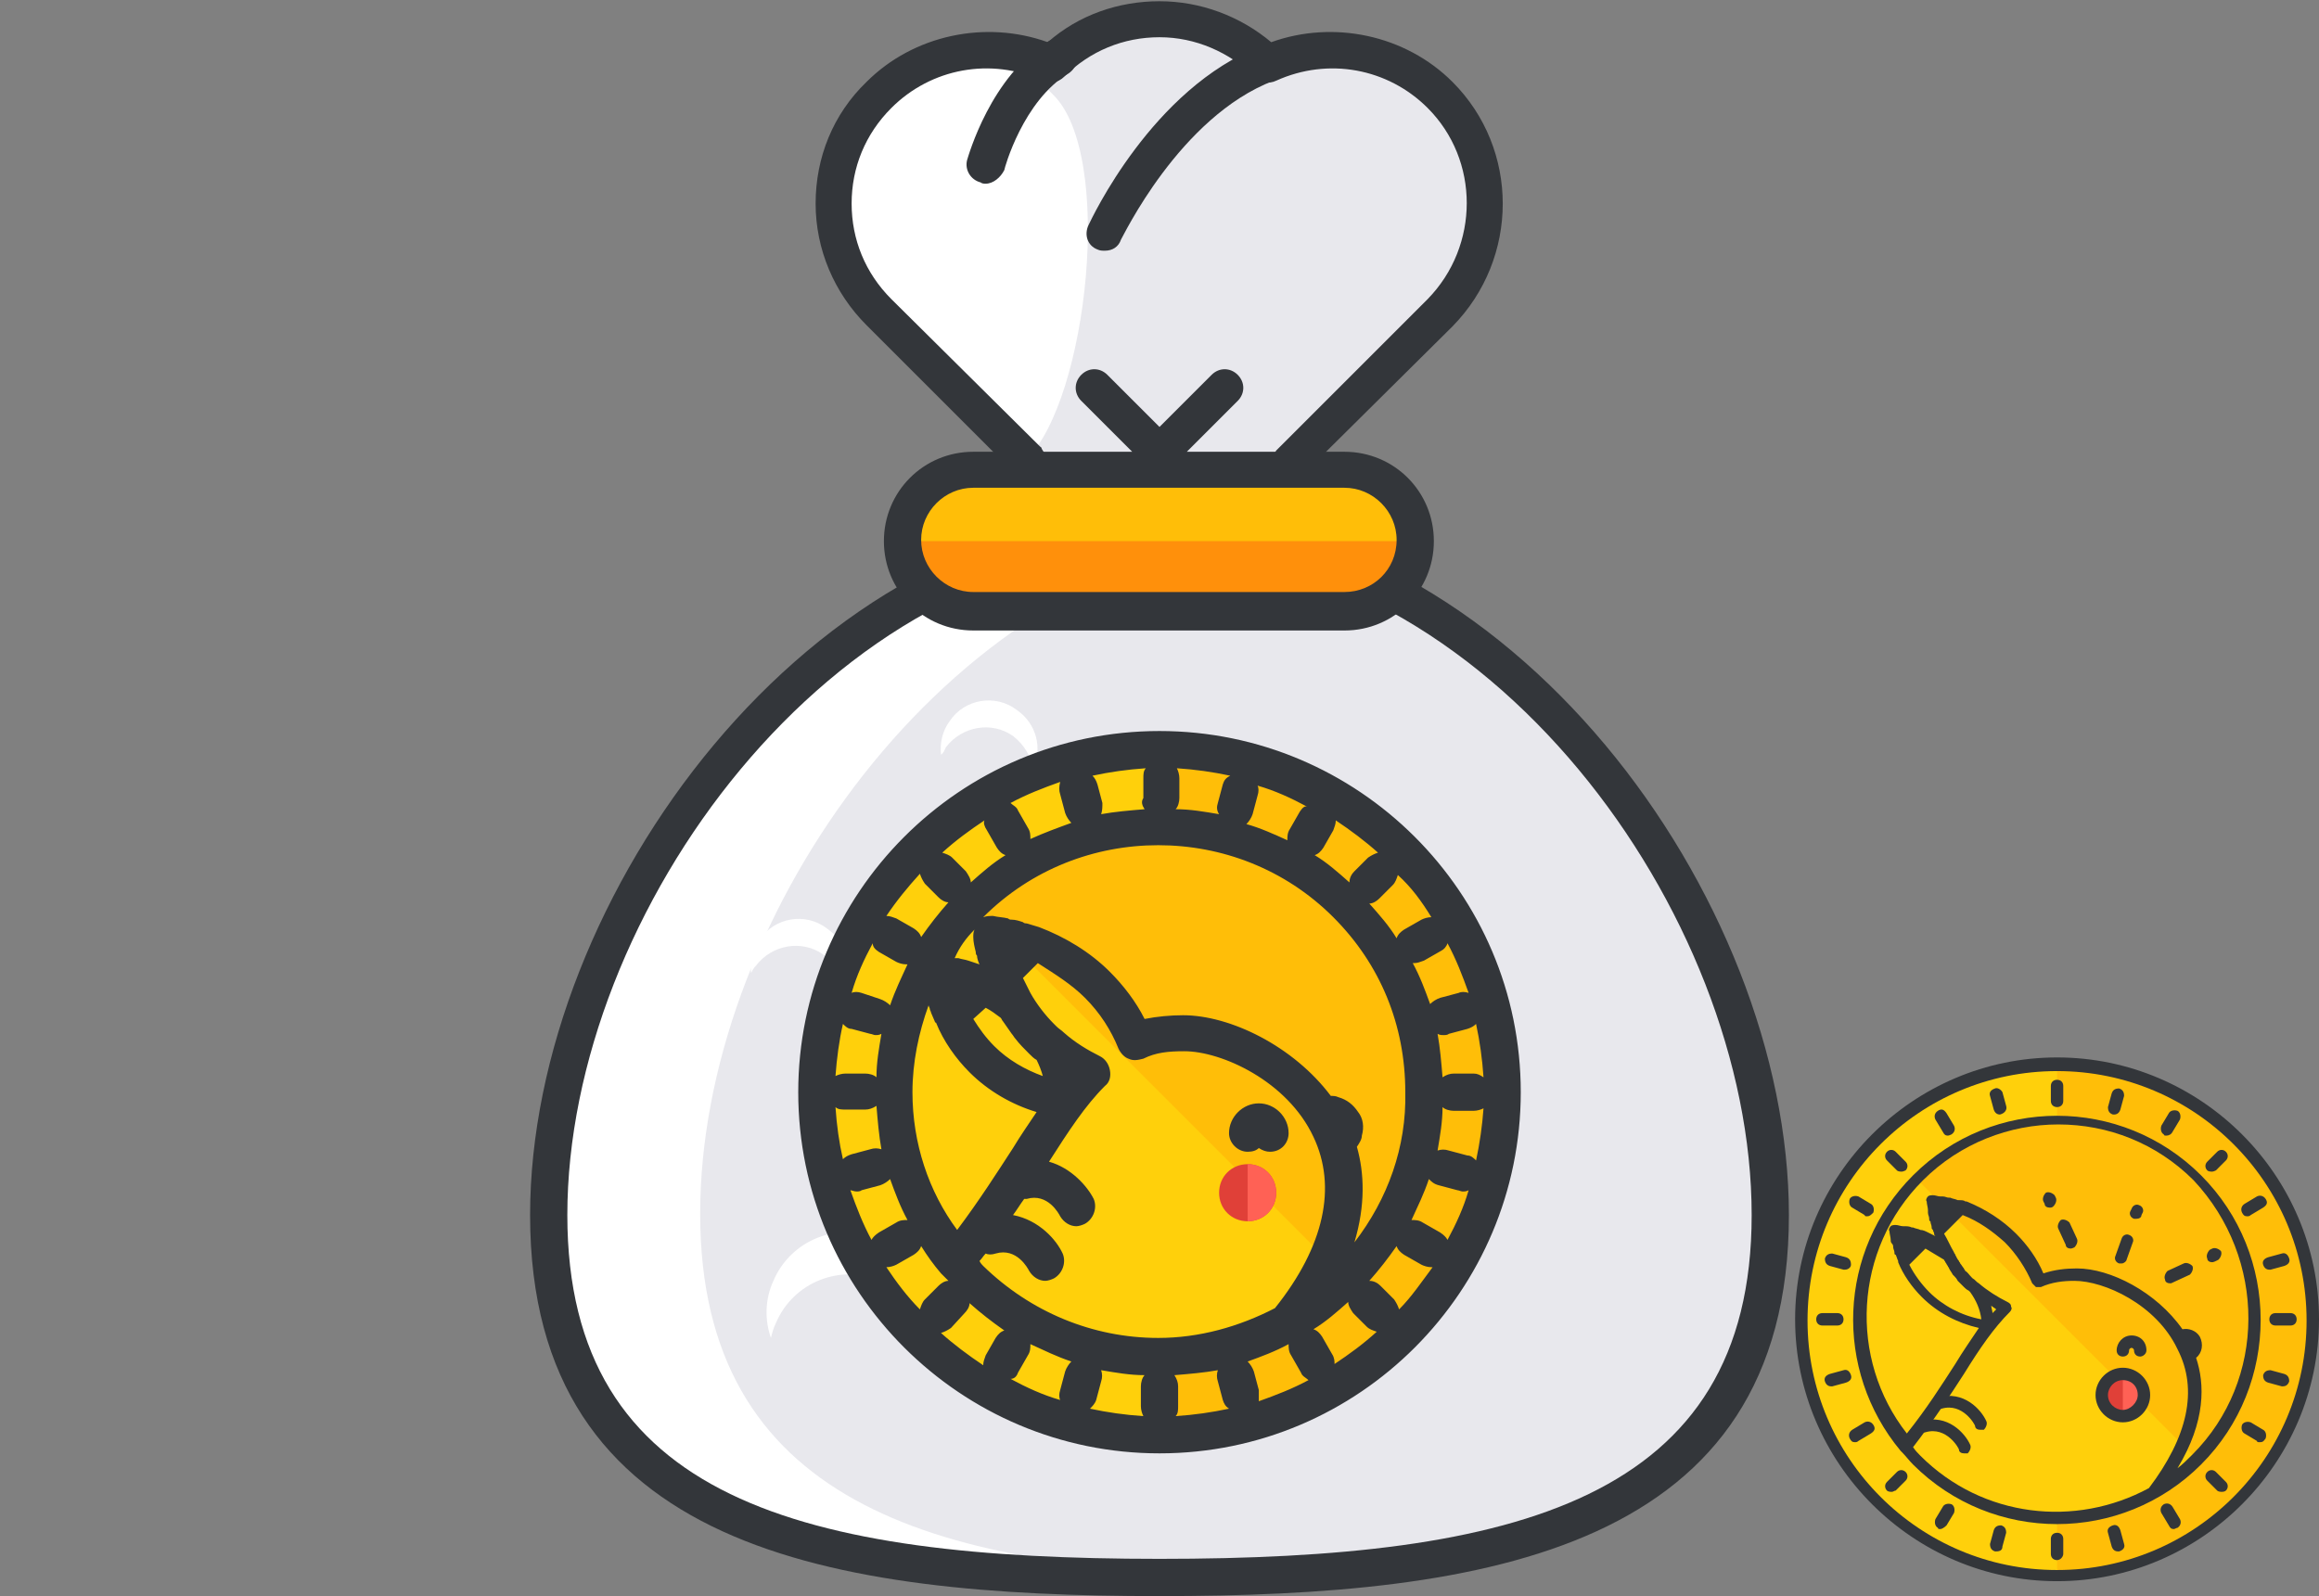 <?xml version="1.0" encoding="utf-8"?>
<!-- Generator: Adobe Illustrator 21.1.0, SVG Export Plug-In . SVG Version: 6.00 Build 0)  -->
<svg version="1.1" id="Layer_1" xmlns="http://www.w3.org/2000/svg" xmlns:xlink="http://www.w3.org/1999/xlink" x="0px" y="0px"
	 viewBox="0 0 186.8 128.6" style="enable-background:new 0 0 186.8 128.6;" xml:space="preserve">
<rect x="0" y="0" width="186.8" height="128.6" fill="#808080" stroke="none"/>
<style type="text/css">
	.st0{fill:#E8E8ED;}
	.st1{fill:#FFFFFF;}
	.st2{fill:#33363A;}
	.st3{fill:#FFBE08;}
	.st4{fill:#FF900B;}
	.st5{fill:#FFF1D9;}
	.st6{fill:#FFD00B;}
	.st7{fill:#E04038;}
	.st8{fill:#FF6155;}
</style>
<g>
	<g>
		<g>
			<path class="st0" d="M93.4,43.1c-4.5,0-8.5-2.4-10.7-6.1l0,0L70.8,25.1c-4.8-4.8-4.8-12.7,0-17.5c3.8-3.8,9.3-4.6,13.9-2.5
				c2.2-2.2,5.3-3.6,8.7-3.6s6.5,1.4,8.7,3.6c4.6-2.1,10.1-1.3,13.9,2.5c4.8,4.8,4.8,12.7,0,17.5L104.1,37l0,0
				C101.9,40.7,97.9,43.1,93.4,43.1z"/>
		</g>
		<g>
			<path class="st1" d="M82.7,37l1.9,0.8L70.8,25.1c-4.8-4.8-4.8-12.7,0-17.5c2-2,4.5-3.1,7-3.5c2.6,0.3,5.1,1.5,7,3.5
				C89.8,12.4,87.6,32.2,82.7,37z"/>
		</g>
		<g>
			<path class="st2" d="M93.4,44.6c-4.8,0-9.3-2.5-11.9-6.7L69.8,26.2c-2.6-2.6-4.1-6.1-4.1-9.8s1.4-7.2,4.1-9.8
				c3.8-3.8,9.6-5,14.6-3.2c2.5-2.2,5.7-3.3,9-3.3s6.5,1.2,9,3.3c5-1.8,10.8-0.6,14.6,3.2c5.4,5.4,5.4,14.2,0,19.7L105.2,38
				C102.7,42.1,98.2,44.6,93.4,44.6z M84,36.3c2,3.4,5.5,5.4,9.4,5.4s7.4-2,9.4-5.4c0.1-0.1,0.2-0.2,0.3-0.3L115,24.1
				c4.2-4.3,4.2-11.2,0-15.4c-3.2-3.2-8-4.1-12.2-2.2c-0.6,0.3-1.2,0.1-1.7-0.3C99,4.2,96.3,3,93.4,3c-2.9,0-5.6,1.1-7.7,3.2
				c-0.4,0.4-1.1,0.6-1.7,0.3c-4.2-1.9-9-1-12.2,2.2c-2.1,2.1-3.2,4.8-3.2,7.7s1.1,5.6,3.2,7.7l12,11.9C83.9,36,83.9,36.2,84,36.3
				L84,36.3z"/>
		</g>
	</g>
	<g>
		<path class="st1" d="M142.6,97.9c0,25.2-22,29.2-49.2,29.2s-49.2-4-49.2-29.2s22-55.1,49.2-55.1C120.6,42.8,142.6,72.7,142.6,97.9
			z"/>
	</g>
	<g>
		<path class="st0" d="M99.5,43.3c-24.3,4-43.1,31.3-43.1,54.5s18.8,28.5,43.1,29.1c24.3-0.7,43.1-5.8,43.1-29.1
			S123.8,47.3,99.5,43.3z"/>
	</g>
	<g>
		<path class="st2" d="M93.4,128.6c-26.3,0-50.7-3.7-50.7-30.7c0-25.6,22.6-56.6,50.7-56.6s50.7,31,50.7,56.6
			C144.1,124.9,119.7,128.6,93.4,128.6z M93.4,44.3c-26.4,0-47.7,29.3-47.7,53.6c0,23,19.1,27.7,47.7,27.7s47.7-4.7,47.7-27.7
			C141.1,73.6,119.8,44.3,93.4,44.3z"/>
	</g>
	<g>
		<path class="st3" d="M114,43.6c0,3.1-2.5,5.7-5.7,5.7H78.4c-3.1,0-5.7-2.5-5.7-5.7l0,0c0-3.1,2.5-5.7,5.7-5.7h29.9
			C111.5,37.9,114,40.4,114,43.6L114,43.6z"/>
	</g>
	<g>
		<path class="st4" d="M114,43.6L114,43.6c0,3.1-2.5,5.7-5.7,5.7H78.4c-3.1,0-5.7-2.5-5.7-5.7l0,0"/>
	</g>
	<path class="st2" d="M108.3,36.4H95.6l4.1-4.1c0.6-0.6,0.6-1.5,0-2.1s-1.5-0.6-2.1,0l-4.2,4.2l-4.2-4.2c-0.6-0.6-1.5-0.6-2.1,0
		s-0.6,1.5,0,2.1l4.1,4.1H78.4c-4,0-7.2,3.2-7.2,7.2s3.2,7.2,7.2,7.2h29.9c4,0,7.2-3.2,7.2-7.2C115.5,39.6,112.3,36.4,108.3,36.4z
		 M108.3,47.7H78.4c-2.3,0-4.2-1.9-4.2-4.2s1.9-4.2,4.2-4.2h29.9c2.3,0,4.2,1.9,4.2,4.2C112.5,45.9,110.6,47.7,108.3,47.7z"/>
	<g>
		<path class="st5" d="M67.9,94.7c0-3.6,2.9-6.5,6.5-6.5c1.9,0,3.6,0.8,4.8,2.2c-0.6-3-3.2-5.2-6.4-5.2c-3.6,0-6.5,2.9-6.5,6.5
			c0,1.7,0.6,3.2,1.7,4.3C67.9,95.6,67.9,95.2,67.9,94.7z"/>
	</g>
	<g>
		<path class="st1" d="M62.5,106.6c1.4-3.3,5.2-4.8,8.5-3.4c1.8,0.8,3,2.2,3.6,3.9c0.6-3-0.9-6.1-3.8-7.3c-3.3-1.4-7.1,0.1-8.5,3.4
			c-0.7,1.5-0.7,3.2-0.2,4.6C62.2,107.4,62.3,107,62.5,106.6z"/>
	</g>
	<g>
		<path class="st5" d="M70.6,75c0-2.2,1.7-3.9,3.9-3.9c1.2,0,2.2,0.5,2.9,1.3c-0.3-1.8-1.9-3.1-3.8-3.1c-2.2,0-3.9,1.7-3.9,3.9
			c0,1,0.4,1.9,1,2.6C70.6,75.6,70.6,75.3,70.6,75z"/>
	</g>
	<g>
		<path class="st1" d="M76.2,60.2c1.3-1.7,3.7-2.1,5.4-0.9c0.9,0.7,1.5,1.7,1.6,2.7c0.8-1.7,0.3-3.7-1.3-4.8
			c-1.7-1.3-4.2-0.9-5.4,0.9c-0.6,0.8-0.8,1.8-0.7,2.7C76,60.7,76.1,60.4,76.2,60.2z"/>
	</g>
	<g>
		<path class="st1" d="M60.9,77.8c1.3-1.7,3.7-2.1,5.4-0.9c0.9,0.7,1.5,1.7,1.6,2.7c0.8-1.7,0.3-3.7-1.3-4.8
			c-1.7-1.3-4.2-0.9-5.4,0.9c-0.6,0.8-0.8,1.8-0.7,2.7C60.6,78.2,60.7,78,60.9,77.8z"/>
	</g>
	<g>
		<path class="st2" d="M89,20.2c-0.2,0-0.4,0-0.6-0.1c-0.8-0.3-1.1-1.2-0.7-2c0.2-0.4,5.1-11,13.9-14.4c0.8-0.3,1.6,0.1,1.9,0.9
			s-0.1,1.6-0.9,1.9C95,9.4,90.4,19.2,90.3,19.3C90.1,19.9,89.6,20.2,89,20.2z"/>
	</g>
	<g>
		<path class="st2" d="M79.4,14.8c-0.1,0-0.3,0-0.4-0.1c-0.8-0.2-1.3-1-1.1-1.8c0.1-0.3,1.9-6.8,6.6-9.6c0.7-0.4,1.6-0.2,2.1,0.5
			c0.4,0.7,0.2,1.6-0.5,2.1c-3.7,2.2-5.2,7.7-5.2,7.8C80.6,14.3,80,14.8,79.4,14.8z"/>
	</g>
	<g>
		<circle class="st6" cx="93.4" cy="88" r="27.6"/>
	</g>
	<g>
		<path class="st3" d="M93.4,60.4v55.2c15.2,0,27.6-12.4,27.6-27.6C121,72.7,108.6,60.4,93.4,60.4z"/>
	</g>
	<g>
		<circle class="st6" cx="93.4" cy="88" r="21.4"/>
	</g>
	<g>
		<path class="st3" d="M78.3,72.9l30.2,30.2c8.3-8.3,8.3-21.9,0-30.2C100.2,64.5,86.6,64.5,78.3,72.9z"/>
	</g>
	<g>
		<path class="st2" d="M102.3,92.8c-0.3,0-0.6-0.1-0.9-0.3c-0.2,0.2-0.5,0.3-0.9,0.3c-0.8,0-1.5-0.7-1.5-1.5c0-1.3,1.1-2.4,2.4-2.4
			s2.4,1.1,2.4,2.4C103.8,92.1,103.2,92.8,102.3,92.8z"/>
	</g>
	<g>
		<path class="st7" d="M102.8,96.1c0,1.3-1,2.3-2.3,2.3s-2.3-1-2.3-2.3s1-2.3,2.3-2.3S102.8,94.8,102.8,96.1z"/>
	</g>
	<g>
		<path class="st8" d="M100.5,93.8c1.3,0,2.3,1,2.3,2.3s-1,2.3-2.3,2.3"/>
	</g>
	<path class="st2" d="M93.4,58.9C77.3,58.9,64.3,72,64.3,88c0,16.1,13.1,29.1,29.1,29.1c16.1,0,29.1-13.1,29.1-29.1
		C122.5,71.9,109.4,58.9,93.4,58.9z M118.9,93.5c-0.2-0.2-0.4-0.4-0.7-0.4l-1.5-0.4c-0.3-0.1-0.6-0.1-0.9,0c0.2-1.2,0.4-2.3,0.4-3.5
		c0.2,0.2,0.6,0.3,0.9,0.3h1.6c0.3,0,0.6-0.1,0.8-0.2C119.4,90.7,119.2,92.1,118.9,93.5z M116,99.3l-1.4-0.8
		c-0.3-0.2-0.6-0.2-0.9-0.2c0.5-1.1,1-2.1,1.4-3.3c0.2,0.2,0.4,0.4,0.8,0.5l1.5,0.4c0.1,0,0.3,0.1,0.4,0.1c0.2,0,0.3,0,0.5-0.1
		c-0.4,1.4-1,2.7-1.7,4C116.5,99.7,116.3,99.5,116,99.3z M73.5,88c0-2.4,0.5-4.8,1.3-7c0,0.1,0.1,0.2,0.1,0.3c0,0.1,0.1,0.2,0.1,0.3
		c0.1,0.2,0.2,0.5,0.3,0.7c0,0,0,0.1,0.1,0.1l0,0c0.6,1.5,1.6,2.9,2.7,4c1.5,1.5,3.4,2.6,5.4,3.2c-0.6,0.9-1.3,1.9-1.9,2.9
		c-1.3,2-2.7,4.2-4.5,6.6C74.8,96,73.5,92.1,73.5,88z M70.2,99.9c-0.7-1.3-1.2-2.6-1.7-4c0.1,0,0.3,0.1,0.5,0.1c0.1,0,0.3,0,0.4-0.1
		l1.5-0.4c0.3-0.1,0.6-0.3,0.8-0.5c0.4,1.1,0.8,2.2,1.4,3.3c-0.3,0-0.6,0-0.9,0.2l-1.4,0.8C70.5,99.5,70.3,99.7,70.2,99.9z
		 M67.3,89.2c0.2,0.2,0.5,0.2,0.8,0.2h1.6c0.3,0,0.6-0.1,0.9-0.3c0.1,1.2,0.2,2.4,0.4,3.5c-0.3-0.1-0.6-0.1-0.9,0L68.6,93
		c-0.3,0.1-0.5,0.2-0.7,0.4C67.6,92.1,67.4,90.7,67.3,89.2z M67.9,82.5c0.2,0.2,0.4,0.4,0.7,0.4l1.5,0.4c0.1,0,0.3,0.1,0.4,0.1
		c0.2,0,0.3,0,0.5-0.1c-0.2,1.2-0.4,2.3-0.4,3.5c-0.2-0.2-0.6-0.3-0.9-0.3h-1.6c-0.3,0-0.6,0.1-0.8,0.2
		C67.4,85.3,67.6,83.8,67.9,82.5z M70.8,76.7l1.4,0.8c0.2,0.1,0.5,0.2,0.8,0.2h0.1c-0.5,1.1-1,2.1-1.4,3.3c-0.2-0.2-0.5-0.4-0.8-0.5
		L69.4,80c-0.3-0.1-0.6-0.1-0.8,0c0.4-1.4,1-2.7,1.7-4C70.3,76.3,70.5,76.5,70.8,76.7z M109.1,70.2c-0.2,0.2-0.4,0.5-0.4,0.9
		c-0.9-0.8-1.8-1.6-2.8-2.2c0.3-0.1,0.5-0.3,0.7-0.6l0.8-1.4c0.1-0.3,0.2-0.5,0.2-0.8c1.2,0.8,2.4,1.7,3.4,2.6
		c-0.3,0.1-0.5,0.2-0.8,0.4L109.1,70.2z M104.7,65.4l-0.8,1.4c-0.2,0.3-0.2,0.6-0.2,0.9c-1.1-0.5-2.2-1-3.3-1.3
		c0.2-0.2,0.4-0.5,0.5-0.8l0.4-1.5c0.1-0.3,0.1-0.6,0-0.8c1.4,0.4,2.7,1,4,1.7C105.1,64.9,104.9,65.1,104.7,65.4z M98.5,63.2
		l-0.4,1.5C98,65,98,65.3,98.2,65.6c-1.2-0.2-2.3-0.4-3.5-0.4c0.2-0.2,0.3-0.6,0.3-0.9v-1.6c0-0.3-0.1-0.6-0.2-0.8
		c1.5,0.1,2.9,0.3,4.3,0.6C98.7,62.7,98.6,62.9,98.5,63.2z M92.2,65.2c-1.2,0.1-2.4,0.2-3.5,0.4c0.1-0.3,0.1-0.6,0.1-0.9l-0.4-1.5
		c-0.1-0.3-0.2-0.5-0.4-0.7c1.4-0.3,2.8-0.5,4.3-0.6c-0.2,0.2-0.2,0.5-0.2,0.8v1.6C91.9,64.6,92,64.9,92.2,65.2z M85.4,64l0.4,1.5
		c0.1,0.3,0.3,0.6,0.5,0.8c-1.1,0.4-2.2,0.8-3.3,1.3c0-0.3,0-0.6-0.2-0.9L82,65.3c-0.1-0.3-0.4-0.4-0.6-0.6c1.3-0.7,2.6-1.2,4-1.7
		C85.3,63.4,85.3,63.7,85.4,64z M79.5,66.9l0.8,1.4c0.2,0.3,0.4,0.5,0.7,0.6c-1,0.6-1.9,1.4-2.8,2.2c0-0.3-0.2-0.6-0.4-0.9l-1.1-1.1
		c-0.2-0.2-0.5-0.3-0.8-0.4c1.1-1,2.2-1.8,3.4-2.6C79.2,66.3,79.3,66.6,79.5,66.9z M87.4,80.4c1.2,1.2,2.1,2.6,2.7,4.1
		c0.2,0.4,0.5,0.7,0.8,0.8c0.4,0.2,0.8,0.1,1.2,0c1-0.5,2-0.6,3.3-0.6c3,0,8.3,2.4,10.4,6.9c1.9,4,0.9,8.8-3.1,13.8l0,0
		c-2.9,1.5-6.1,2.4-9.4,2.4c-5.3,0-10.3-2.1-14.1-5.8c-0.1-0.1-0.2-0.2-0.3-0.4c0.2-0.2,0.3-0.4,0.5-0.6c0.2,0.1,0.5,0.1,0.8,0
		c1.7-0.5,2.6,1.2,2.7,1.4c0.3,0.5,0.8,0.8,1.3,0.8c0.2,0,0.5-0.1,0.7-0.2c0.7-0.4,1-1.3,0.7-2c-0.5-1.1-1.9-2.7-4-3.1
		c0.3-0.4,0.6-0.9,0.9-1.3c0.1,0,0.1,0,0.2,0c1.7-0.5,2.6,1.2,2.7,1.4c0.3,0.5,0.8,0.8,1.3,0.8c0.2,0,0.5-0.1,0.7-0.2
		c0.7-0.4,1-1.3,0.7-2c-0.5-1-1.8-2.5-3.6-3c1.6-2.5,2.9-4.5,4.5-6.1c0.4-0.3,0.5-0.8,0.4-1.3s-0.4-0.9-0.8-1.1
		c-1-0.5-2-1.1-2.9-1.9l0,0c-0.2-0.2-0.4-0.3-0.6-0.5c0,0,0,0-0.1-0.1l-0.1-0.1c-0.7-0.7-1.4-1.6-1.9-2.5l0,0
		c-0.2-0.4-0.4-0.8-0.6-1.2l1.2-1.2C85,78.5,86.3,79.3,87.4,80.4z M79.4,81.2c0.4,0.2,0.8,0.5,1.2,0.8c0.1,0.1,0.1,0.2,0.2,0.3
		c0.2,0.3,0.5,0.7,0.7,1c0.1,0.1,0.2,0.3,0.3,0.4c0.3,0.4,0.7,0.8,1.1,1.2l0,0l0,0l0,0l0,0c0.2,0.2,0.4,0.4,0.6,0.5
		c0.2,0.4,0.4,0.9,0.5,1.3c-1.4-0.5-2.8-1.3-3.9-2.4c-0.7-0.7-1.2-1.4-1.7-2.2L79.4,81.2z M78.5,74.9c-0.1,0.2-0.1,0.4-0.1,0.6
		c0,0.4,0.1,0.8,0.2,1.2c0,0.1,0,0.2,0.1,0.3c0,0.2,0.1,0.5,0.2,0.7c-0.3-0.1-0.6-0.2-0.9-0.3l0,0c-0.3-0.1-0.5-0.1-0.8-0.2h-0.1
		c-0.1,0-0.1,0-0.2,0C77.3,76.3,77.8,75.6,78.5,74.9z M77.7,105.8c0.2-0.2,0.4-0.5,0.4-0.8c0.9,0.8,1.8,1.5,2.8,2.2
		c-0.3,0.1-0.5,0.3-0.7,0.6l-0.8,1.4c-0.1,0.3-0.2,0.5-0.2,0.8c-1.2-0.8-2.4-1.7-3.4-2.6c0.3-0.1,0.5-0.2,0.8-0.4L77.7,105.8z
		 M82,110.6l0.8-1.4c0.2-0.3,0.2-0.6,0.2-0.9c1.1,0.5,2.1,1,3.3,1.4c-0.2,0.2-0.4,0.5-0.5,0.8l-0.4,1.5c-0.1,0.3-0.1,0.6,0,0.8
		c-1.4-0.4-2.7-1-4-1.7C81.7,111.1,81.9,110.9,82,110.6z M88.3,112.8l0.4-1.5c0.1-0.3,0.1-0.6,0-0.9c1.2,0.2,2.3,0.4,3.5,0.4
		c-0.2,0.2-0.3,0.6-0.3,0.9v1.6c0,0.3,0.1,0.6,0.2,0.8c-1.5-0.1-2.9-0.3-4.3-0.6C88,113.3,88.2,113.1,88.3,112.8z M94.6,110.8
		c1.2-0.1,2.4-0.2,3.5-0.4c-0.1,0.3-0.1,0.6,0,0.9l0.4,1.5c0.1,0.3,0.2,0.5,0.5,0.7c-1.4,0.3-2.8,0.5-4.3,0.6
		c0.2-0.2,0.2-0.5,0.2-0.8v-1.6C94.9,111.4,94.8,111.1,94.6,110.8z M101.4,112l-0.4-1.5c-0.1-0.3-0.3-0.6-0.5-0.8
		c1.1-0.4,2.2-0.8,3.3-1.4c0,0.3,0,0.6,0.2,0.9l0.8,1.4c0.1,0.3,0.4,0.4,0.6,0.6c-1.3,0.7-2.6,1.2-4,1.7
		C101.4,112.6,101.4,112.3,101.4,112z M107.3,109.1l-0.8-1.4c-0.2-0.3-0.4-0.5-0.7-0.6c1-0.6,1.9-1.4,2.8-2.2c0,0.3,0.2,0.6,0.4,0.9
		l1.1,1.1c0.2,0.2,0.5,0.3,0.8,0.4c-1.1,1-2.2,1.8-3.4,2.6C107.5,109.7,107.5,109.4,107.3,109.1z M109.1,100.1
		c0.9-3,0.8-5.6,0.2-7.7c0.2-0.3,0.4-0.6,0.4-0.9c0.2-0.7,0.1-1.4-0.3-1.9c-0.4-0.6-0.9-1-1.6-1.2c-0.2-0.1-0.4-0.1-0.6-0.1
		c-3-4-8.1-6.5-11.9-6.5c-1,0-2.1,0.1-3.1,0.3c-0.7-1.4-1.7-2.7-2.8-3.8c-1.6-1.6-3.6-2.8-5.7-3.6l0,0c-0.3-0.1-0.7-0.2-1-0.3
		c-0.1,0-0.2,0-0.3-0.1c-0.3-0.1-0.6-0.2-0.9-0.2c-0.1,0-0.2,0-0.3-0.1c-0.4-0.1-0.8-0.1-1.2-0.2c-0.3,0-0.5,0-0.8,0.1l0,0
		c3.9-3.9,9-5.8,14.1-5.8s10.2,1.9,14.1,5.8c3.8,3.8,5.8,8.7,5.8,14.1C113.3,92.4,111.8,96.6,109.1,100.1z M116.6,76
		c0.7,1.3,1.2,2.6,1.7,4c-0.3-0.1-0.6-0.1-0.8,0l-1.5,0.4c-0.3,0.1-0.6,0.3-0.8,0.5c-0.4-1.1-0.8-2.2-1.4-3.3h0.1
		c0.3,0,0.5-0.1,0.8-0.2l1.4-0.8C116.3,76.5,116.5,76.3,116.6,76z M118.7,86.5h-1.6c-0.3,0-0.6,0.1-0.9,0.3
		c-0.1-1.2-0.2-2.4-0.4-3.5c0.2,0.1,0.3,0.1,0.5,0.1c0.1,0,0.3,0,0.4-0.1l1.5-0.4c0.3-0.1,0.5-0.2,0.7-0.4c0.3,1.4,0.5,2.8,0.6,4.3
		C119.2,86.6,119,86.5,118.7,86.5z M115.3,73.9c-0.3,0-0.6,0.1-0.8,0.2l-1.4,0.8c-0.3,0.2-0.5,0.4-0.6,0.7c-0.6-1-1.4-1.9-2.2-2.8
		c0.3,0,0.6-0.2,0.8-0.4l1.1-1.1c0.2-0.2,0.3-0.5,0.4-0.8C113.7,71.5,114.5,72.6,115.3,73.9z M74.1,70.4c0.1,0.3,0.2,0.5,0.4,0.8
		l1.1,1.1c0.2,0.2,0.5,0.4,0.8,0.4c-0.8,0.9-1.5,1.8-2.2,2.8c-0.1-0.3-0.3-0.5-0.6-0.7L72.2,74c-0.3-0.1-0.5-0.2-0.8-0.2
		C72.2,72.6,73.1,71.5,74.1,70.4z M71.4,102.1C71.5,102.1,71.5,102.1,71.4,102.1c0.3,0,0.6-0.1,0.8-0.2l1.4-0.8
		c0.3-0.2,0.5-0.4,0.6-0.7c0.5,0.8,1,1.5,1.6,2.2c0.1,0.1,0.1,0.1,0.2,0.2s0.3,0.3,0.4,0.4c-0.3,0-0.6,0.2-0.8,0.4l-1.1,1.1
		c-0.2,0.2-0.3,0.5-0.4,0.8C73.1,104.5,72.2,103.3,71.4,102.1z M112.7,105.5c-0.1-0.3-0.2-0.5-0.4-0.8l-1.1-1.1
		c-0.2-0.2-0.5-0.4-0.9-0.4c0.8-0.9,1.5-1.8,2.2-2.8c0.1,0.3,0.3,0.5,0.6,0.7l1.4,0.8c0.2,0.1,0.5,0.2,0.8,0.2c0,0,0,0,0.1,0
		C114.5,103.3,113.7,104.5,112.7,105.5z"/>
</g>
<g>
	<g>
		<circle class="st6" cx="165.7" cy="106.4" r="20.6"/>
	</g>
	<g>
		<path class="st3" d="M165.7,85.8v41.2c11.4,0,20.6-9.2,20.6-20.6S177.1,85.8,165.7,85.8z"/>
	</g>
	<g>
		<path class="st2" d="M165.7,127.4c-11.6,0-21.1-9.5-21.1-21.1s9.5-21.1,21.1-21.1c11.6,0,21.1,9.5,21.1,21.1
			S177.3,127.4,165.7,127.4z M165.7,86.3c-11.1,0-20.1,9-20.1,20.1c0,11.1,9,20.1,20.1,20.1c11.1,0,20.1-9,20.1-20.1
			C185.8,95.3,176.8,86.3,165.7,86.3z"/>
	</g>
	<g>
		<circle class="st6" cx="165.7" cy="106.4" r="15.9"/>
	</g>
	<g>
		<path class="st3" d="M154.5,95.1l22.5,22.5c6.2-6.2,6.2-16.3,0-22.5C170.8,88.9,160.7,88.9,154.5,95.1z"/>
	</g>
	<g>
		<g>
			<g>
				<path class="st2" d="M165.7,89.2c-0.3,0-0.5-0.2-0.5-0.5v-1.2c0-0.3,0.2-0.5,0.5-0.5c0.3,0,0.5,0.2,0.5,0.5v1.2
					C166.2,89,166,89.2,165.7,89.2z"/>
			</g>
			<g>
				<path class="st2" d="M165.7,125.7c-0.3,0-0.5-0.2-0.5-0.5V124c0-0.3,0.2-0.5,0.5-0.5c0.3,0,0.5,0.2,0.5,0.5v1.2
					C166.2,125.4,166,125.7,165.7,125.7z"/>
			</g>
		</g>
		<g>
			<g>
				<path class="st2" d="M178.2,94.4c-0.1,0-0.3,0-0.4-0.1c-0.2-0.2-0.2-0.5,0-0.7l0.8-0.8c0.2-0.2,0.5-0.2,0.7,0s0.2,0.5,0,0.7
					l-0.8,0.8C178.5,94.3,178.3,94.4,178.2,94.4z"/>
			</g>
			<g>
				<path class="st2" d="M152.4,120.2c-0.1,0-0.3,0-0.4-0.1c-0.2-0.2-0.2-0.5,0-0.7l0.8-0.8c0.2-0.2,0.5-0.2,0.7,0
					c0.2,0.2,0.2,0.5,0,0.7l-0.8,0.8C152.6,120.1,152.5,120.2,152.4,120.2z"/>
			</g>
		</g>
		<g>
			<g>
				<path class="st2" d="M184.5,106.8h-1.2c-0.3,0-0.5-0.2-0.5-0.5c0-0.3,0.2-0.5,0.5-0.5h1.2c0.3,0,0.5,0.2,0.5,0.5
					C185,106.6,184.8,106.8,184.5,106.8z"/>
			</g>
			<g>
				<path class="st2" d="M148,106.8h-1.2c-0.3,0-0.5-0.2-0.5-0.5c0-0.3,0.2-0.5,0.5-0.5h1.2c0.3,0,0.5,0.2,0.5,0.5
					C148.5,106.6,148.3,106.8,148,106.8z"/>
			</g>
		</g>
		<g>
			<g>
				<path class="st2" d="M179,120.2c-0.1,0-0.3,0-0.4-0.1l-0.8-0.8c-0.2-0.2-0.2-0.5,0-0.7c0.2-0.2,0.5-0.2,0.7,0l0.8,0.8
					c0.2,0.2,0.2,0.5,0,0.7C179.3,120.1,179.2,120.2,179,120.2z"/>
			</g>
			<g>
				<path class="st2" d="M153.2,94.4c-0.1,0-0.3,0-0.4-0.1l-0.8-0.8c-0.2-0.2-0.2-0.5,0-0.7s0.5-0.2,0.7,0l0.8,0.8
					c0.2,0.2,0.2,0.5,0,0.7C153.5,94.3,153.3,94.4,153.2,94.4z"/>
			</g>
		</g>
	</g>
	<g>
		<g>
			<g>
				<path class="st2" d="M156.9,91.5c-0.2,0-0.3-0.1-0.4-0.3l-0.6-1c-0.1-0.2-0.1-0.5,0.2-0.7s0.5-0.1,0.7,0.2l0.6,1
					c0.1,0.2,0.1,0.5-0.2,0.7C157,91.5,156.9,91.5,156.9,91.5z"/>
			</g>
			<g>
				<path class="st2" d="M175.1,123.2c-0.2,0-0.3-0.1-0.4-0.3l-0.6-1c-0.1-0.2-0.1-0.5,0.2-0.7c0.2-0.1,0.5-0.1,0.7,0.2l0.6,1
					c0.1,0.2,0.1,0.5-0.2,0.7C175.3,123.1,175.2,123.2,175.1,123.2z"/>
			</g>
		</g>
		<g>
			<g>
				<path class="st2" d="M170.3,89.8c0,0-0.1,0-0.1,0c-0.3-0.1-0.4-0.3-0.4-0.6l0.3-1.1c0.1-0.3,0.3-0.4,0.6-0.4
					c0.3,0.1,0.4,0.3,0.4,0.6l-0.3,1.1C170.7,89.7,170.5,89.8,170.3,89.8z"/>
			</g>
			<g>
				<path class="st2" d="M160.8,125c0,0-0.1,0-0.1,0c-0.3-0.1-0.4-0.3-0.4-0.6l0.3-1.1c0.1-0.3,0.3-0.4,0.6-0.4
					c0.3,0.1,0.4,0.3,0.4,0.6l-0.3,1.1C161.3,124.9,161.1,125,160.8,125z"/>
			</g>
		</g>
		<g>
			<g>
				<path class="st2" d="M181,98c-0.2,0-0.3-0.1-0.4-0.3c-0.1-0.2-0.1-0.5,0.2-0.7l1-0.6c0.2-0.1,0.5-0.1,0.7,0.2s0.1,0.5-0.2,0.7
					l-1,0.6C181.2,98,181.1,98,181,98z"/>
			</g>
			<g>
				<path class="st2" d="M149.4,116.2c-0.2,0-0.3-0.1-0.4-0.3c-0.1-0.2-0.1-0.5,0.2-0.7l1-0.6c0.2-0.1,0.5-0.1,0.7,0.2
					s0.1,0.5-0.2,0.7l-1,0.6C149.6,116.2,149.5,116.2,149.4,116.2z"/>
			</g>
		</g>
		<g>
			<g>
				<path class="st2" d="M183.9,111.7c0,0-0.1,0-0.1,0l-1.1-0.3c-0.3-0.1-0.4-0.3-0.4-0.6c0.1-0.3,0.3-0.4,0.6-0.4l1.1,0.3
					c0.3,0.1,0.4,0.3,0.4,0.6C184.3,111.6,184.1,111.7,183.9,111.7z"/>
			</g>
			<g>
				<path class="st2" d="M148.6,102.3c0,0-0.1,0-0.1,0l-1.1-0.3c-0.3-0.1-0.4-0.3-0.4-0.6c0.1-0.3,0.3-0.4,0.6-0.4l1.1,0.3
					c0.3,0.1,0.4,0.3,0.4,0.6C149.1,102.1,148.9,102.3,148.6,102.3z"/>
			</g>
		</g>
	</g>
	<g>
		<g>
			<g>
				<path class="st2" d="M150.4,98c-0.1,0-0.2,0-0.2-0.1l-1-0.6c-0.2-0.1-0.3-0.4-0.2-0.7c0.1-0.2,0.4-0.3,0.7-0.2l1,0.6
					c0.2,0.1,0.3,0.4,0.2,0.7C150.7,97.9,150.6,98,150.4,98z"/>
			</g>
			<g>
				<path class="st2" d="M182,116.2c-0.1,0-0.2,0-0.2-0.1l-1-0.6c-0.2-0.1-0.3-0.4-0.2-0.7c0.1-0.2,0.4-0.3,0.7-0.2l1,0.6
					c0.2,0.1,0.3,0.4,0.2,0.7C182.3,116.2,182.2,116.2,182,116.2z"/>
			</g>
		</g>
		<g>
			<g>
				<path class="st2" d="M161.1,89.8c-0.2,0-0.4-0.1-0.5-0.4l-0.3-1.1c-0.1-0.3,0.1-0.5,0.4-0.6c0.2-0.1,0.5,0.1,0.6,0.3l0.3,1.1
					C161.7,89.4,161.5,89.7,161.1,89.8C161.2,89.8,161.2,89.8,161.1,89.8z"/>
			</g>
			<g>
				<path class="st2" d="M170.6,125c-0.2,0-0.4-0.1-0.5-0.4l-0.3-1.1c-0.1-0.3,0.1-0.5,0.4-0.6c0.3-0.1,0.5,0.1,0.6,0.4l0.3,1.1
					c0.1,0.3-0.1,0.5-0.4,0.6C170.7,125,170.6,125,170.6,125z"/>
			</g>
		</g>
		<g>
			<g>
				<path class="st2" d="M174.5,91.5c-0.1,0-0.2,0-0.2-0.1c-0.2-0.1-0.3-0.4-0.2-0.7l0.6-1c0.1-0.2,0.4-0.3,0.7-0.2
					c0.2,0.1,0.3,0.4,0.2,0.7l-0.6,1C174.9,91.4,174.7,91.5,174.5,91.5z"/>
			</g>
			<g>
				<path class="st2" d="M156.3,123.2c-0.1,0-0.2,0-0.2-0.1c-0.2-0.1-0.3-0.4-0.2-0.7l0.6-1c0.1-0.2,0.4-0.3,0.7-0.2
					c0.2,0.1,0.3,0.4,0.2,0.7l-0.6,1C156.6,123.1,156.4,123.2,156.3,123.2z"/>
			</g>
		</g>
		<g>
			<g>
				<path class="st2" d="M182.8,102.3c-0.2,0-0.4-0.1-0.5-0.4c-0.1-0.3,0.1-0.5,0.4-0.6l1.1-0.3c0.3-0.1,0.5,0.1,0.6,0.4
					c0.1,0.3-0.1,0.5-0.4,0.6l-1.1,0.3C182.8,102.3,182.8,102.3,182.8,102.3z"/>
			</g>
			<g>
				<path class="st2" d="M147.5,111.7c-0.2,0-0.4-0.1-0.5-0.4c-0.1-0.3,0.1-0.5,0.4-0.6l1.1-0.3c0.3-0.1,0.5,0.1,0.6,0.4
					c0.1,0.3-0.1,0.5-0.4,0.6l-1.1,0.3C147.6,111.7,147.5,111.7,147.5,111.7z"/>
			</g>
		</g>
	</g>
	<g>
		<path class="st2" d="M172.4,109.3c-0.3,0-0.5-0.2-0.5-0.5c0-0.1-0.1-0.2-0.2-0.2s-0.2,0.1-0.2,0.2c0,0.3-0.2,0.5-0.5,0.5
			c-0.3,0-0.5-0.2-0.5-0.5c0-0.6,0.5-1.2,1.2-1.2s1.2,0.5,1.2,1.2C172.9,109.1,172.6,109.3,172.4,109.3z"/>
	</g>
	<g>
		<circle class="st7" cx="171" cy="112.4" r="1.7"/>
	</g>
	<g>
		<path class="st8" d="M171,110.7c1,0,1.7,0.8,1.7,1.7s-0.8,1.7-1.7,1.7"/>
	</g>
	<g>
		<path class="st2" d="M171,114.6c-1.2,0-2.2-1-2.2-2.2s1-2.2,2.2-2.2c1.2,0,2.2,1,2.2,2.2S172.2,114.6,171,114.6z M171,111.2
			c-0.7,0-1.2,0.6-1.2,1.2c0,0.7,0.6,1.2,1.2,1.2s1.2-0.6,1.2-1.2C172.2,111.7,171.7,111.2,171,111.2z"/>
	</g>
	<path class="st2" d="M177.3,94.7c-6.4-6.4-16.8-6.4-23.2,0c-6.1,6.1-6.4,15.7-1,22.2c0,0,0,0,0.1,0.1c0.3,0.3,0.6,0.7,0.9,1
		c3.2,3.2,7.4,4.8,11.6,4.8c4.2,0,8.4-1.6,11.6-4.8C183.7,111.6,183.7,101.1,177.3,94.7z M173.1,119.9c-5.9,3.2-13.4,2.4-18.4-2.6
		c-0.2-0.2-0.4-0.4-0.6-0.7c1.7-2.2,3-4.2,4.1-5.9c1.3-2.1,2.4-3.7,3.7-5c0.1-0.1,0.2-0.3,0.1-0.4c0-0.2-0.1-0.3-0.3-0.4
		c-0.8-0.4-1.6-0.9-2.3-1.5l0,0c-0.2-0.1-0.3-0.3-0.5-0.4c0,0,0,0-0.1-0.1c-0.2-0.2-0.3-0.4-0.5-0.5c0-0.1-0.1-0.1-0.1-0.2
		c-0.1-0.1-0.2-0.3-0.3-0.4c0-0.1-0.1-0.1-0.1-0.2c-0.1-0.1-0.2-0.3-0.3-0.5c0-0.1-0.1-0.1-0.1-0.2c-0.3-0.5-0.5-1-0.8-1.5l1.5-1.5
		c1.3,0.5,2.4,1.3,3.4,2.2c0.9,0.9,1.7,2.1,2.2,3.3c0.1,0.1,0.2,0.2,0.3,0.3c0.1,0,0.3,0,0.4,0c0.9-0.4,1.8-0.5,2.7-0.5
		c2.4,0,6.6,1.9,8.3,5.5C177.1,112,176.2,115.8,173.1,119.9C173.2,119.8,173.2,119.8,173.1,119.9z M160.4,105.2
		c0.1,0.1,0.3,0.2,0.4,0.3c-0.1,0.1-0.2,0.2-0.3,0.3C160.5,105.6,160.4,105.4,160.4,105.2z M159.6,106.3c-1.6-0.3-3.1-1.1-4.2-2.2
		c-0.6-0.6-1.2-1.4-1.6-2.2l1.3-1.3c0.5,0.3,1,0.6,1.5,0.9c0,0.1,0.1,0.1,0.1,0.2c0.1,0.1,0.1,0.2,0.2,0.3c0,0.1,0.1,0.1,0.1,0.2
		c0.1,0.2,0.2,0.3,0.3,0.5c0,0,0.1,0.1,0.1,0.1c0.1,0.1,0.2,0.2,0.3,0.4c0,0,0.1,0.1,0.1,0.1c0.1,0.1,0.3,0.3,0.4,0.4l0,0l0,0l0,0
		l0,0c0.1,0.1,0.2,0.2,0.4,0.3c0,0,0.1,0.1,0.1,0.1C159.2,104.8,159.5,105.5,159.6,106.3z M176.6,117.2c-0.4,0.4-0.8,0.8-1.2,1.1
		c2.3-3.8,2.2-6.8,1.5-8.9c0.5-0.4,0.6-1.1,0.3-1.7c-0.3-0.5-0.9-0.7-1.4-0.6c-2.1-3-5.8-4.9-8.5-4.9c-0.9,0-1.8,0.1-2.7,0.4
		c-0.5-1.2-1.3-2.3-2.2-3.2c-1.1-1.1-2.5-2-4-2.6c0,0,0,0,0,0s-0.1,0-0.1,0c-0.1-0.1-0.3-0.1-0.5-0.1c0,0-0.1,0-0.1,0
		c-0.2-0.1-0.4-0.1-0.6-0.2c0,0-0.1,0-0.1,0c-0.2,0-0.3-0.1-0.5-0.1c-0.1,0-0.1,0-0.2,0c-0.2,0-0.4-0.1-0.6-0.1
		c-0.1,0-0.3,0-0.4,0.1s-0.2,0.3-0.1,0.4l0,0l0,0l0,0c0,0.2,0.1,0.5,0.1,0.7c0,0.1,0,0.1,0,0.2c0,0.2,0.1,0.3,0.1,0.5
		c0,0.1,0,0.2,0.1,0.2c0,0.2,0.1,0.3,0.1,0.5c0,0.1,0,0.1,0.1,0.2c0,0.1,0.1,0.2,0.1,0.3c0,0,0,0,0,0c0,0.1,0,0.1,0.1,0.2
		c-0.2-0.1-0.4-0.2-0.6-0.3l0,0h0c-0.2-0.1-0.4-0.2-0.6-0.2l0,0c-0.2-0.1-0.4-0.1-0.6-0.2c0,0,0,0-0.1,0c-0.2-0.1-0.4-0.1-0.6-0.1
		c0,0-0.1,0-0.1,0c-0.2,0-0.4-0.1-0.6-0.1c-0.1,0-0.3,0-0.4,0.1c-0.1,0.1-0.2,0.3-0.1,0.4l0,0l0,0l0,0c0,0.2,0.1,0.5,0.1,0.7
		c0,0.1,0,0.2,0.1,0.3s0.1,0.2,0.1,0.3c0,0.1,0.1,0.3,0.1,0.4c0,0.1,0,0.2,0.1,0.2c0.1,0.2,0.1,0.3,0.2,0.5c0,0,0,0.1,0,0.1v0
		c0.4,1,1.1,2,1.9,2.8c1.3,1.3,2.9,2.1,4.6,2.5c-0.6,0.9-1.3,1.9-1.9,2.9c-1.1,1.7-2.3,3.6-3.9,5.6c-4.7-6-4.3-14.8,1.3-20.4
		c3-3,7-4.5,10.9-4.5c4,0,7.9,1.5,10.9,4.5C182.6,101.4,182.6,111.2,176.6,117.2z"/>
	<g>
		<path class="st2" d="M159.5,115.2c-0.2,0-0.4-0.1-0.4-0.3c0-0.1-1-1.9-2.7-1.4c-0.3,0.1-0.5-0.1-0.6-0.3c-0.1-0.3,0.1-0.5,0.3-0.6
			c2.1-0.6,3.5,1,3.9,1.9c0.1,0.2,0,0.5-0.2,0.7C159.7,115.2,159.6,115.2,159.5,115.2z"/>
	</g>
	<g>
		<path class="st2" d="M158.2,117.1c-0.2,0-0.4-0.1-0.4-0.3c0-0.1-1-1.9-2.7-1.4c-0.3,0.1-0.5-0.1-0.6-0.3c-0.1-0.3,0.1-0.5,0.3-0.6
			c2.1-0.6,3.5,1,3.9,1.9c0.1,0.2,0,0.5-0.2,0.7C158.4,117.1,158.3,117.1,158.2,117.1z"/>
	</g>
	<g>
		<g>
			<g>
				<path class="st2" d="M172.1,98.2c-0.1,0-0.1,0-0.2,0c-0.3-0.1-0.4-0.4-0.3-0.6l0.1-0.2c0.1-0.3,0.4-0.4,0.6-0.3
					c0.3,0.1,0.4,0.4,0.3,0.6l-0.1,0.2C172.5,98.1,172.3,98.2,172.1,98.2z"/>
			</g>
			<g>
				<path class="st2" d="M170.9,101.8c-0.1,0-0.1,0-0.2,0c-0.3-0.1-0.4-0.4-0.3-0.6l0.5-1.4c0.1-0.3,0.4-0.4,0.6-0.3
					c0.3,0.1,0.4,0.4,0.3,0.6l-0.5,1.4C171.3,101.6,171.1,101.8,170.9,101.8z"/>
			</g>
		</g>
		<g>
			<g>
				<g>
					<path class="st2" d="M165.1,97.3c-0.2,0-0.4-0.1-0.4-0.3l-0.1-0.2c-0.1-0.2,0-0.5,0.2-0.7c0.2-0.1,0.5,0,0.7,0.2l0.1,0.2
						c0.1,0.2,0,0.5-0.2,0.7C165.3,97.3,165.2,97.3,165.1,97.3z"/>
				</g>
				<g>
					<path class="st2" d="M166.8,100.6c-0.2,0-0.4-0.1-0.4-0.3l-0.6-1.3c-0.1-0.2,0-0.5,0.2-0.7c0.2-0.1,0.5,0,0.7,0.2l0.6,1.3
						c0.1,0.2,0,0.5-0.2,0.7C166.9,100.6,166.8,100.6,166.8,100.6z"/>
				</g>
			</g>
			<g>
				<g>
					<path class="st2" d="M178.2,101.7c-0.2,0-0.4-0.1-0.4-0.3c-0.1-0.2,0-0.5,0.2-0.7l0.2-0.1c0.2-0.1,0.5,0,0.7,0.2
						c0.1,0.2,0,0.5-0.2,0.7l-0.2,0.1C178.3,101.7,178.2,101.7,178.2,101.7z"/>
				</g>
				<g>
					<path class="st2" d="M174.8,103.4c-0.2,0-0.4-0.1-0.4-0.3c-0.1-0.2,0-0.5,0.2-0.7l1.3-0.6c0.2-0.1,0.5,0,0.7,0.2
						c0.1,0.2,0,0.5-0.2,0.7l-1.3,0.6C174.9,103.4,174.9,103.4,174.8,103.4z"/>
				</g>
			</g>
		</g>
	</g>
</g>
</svg>
